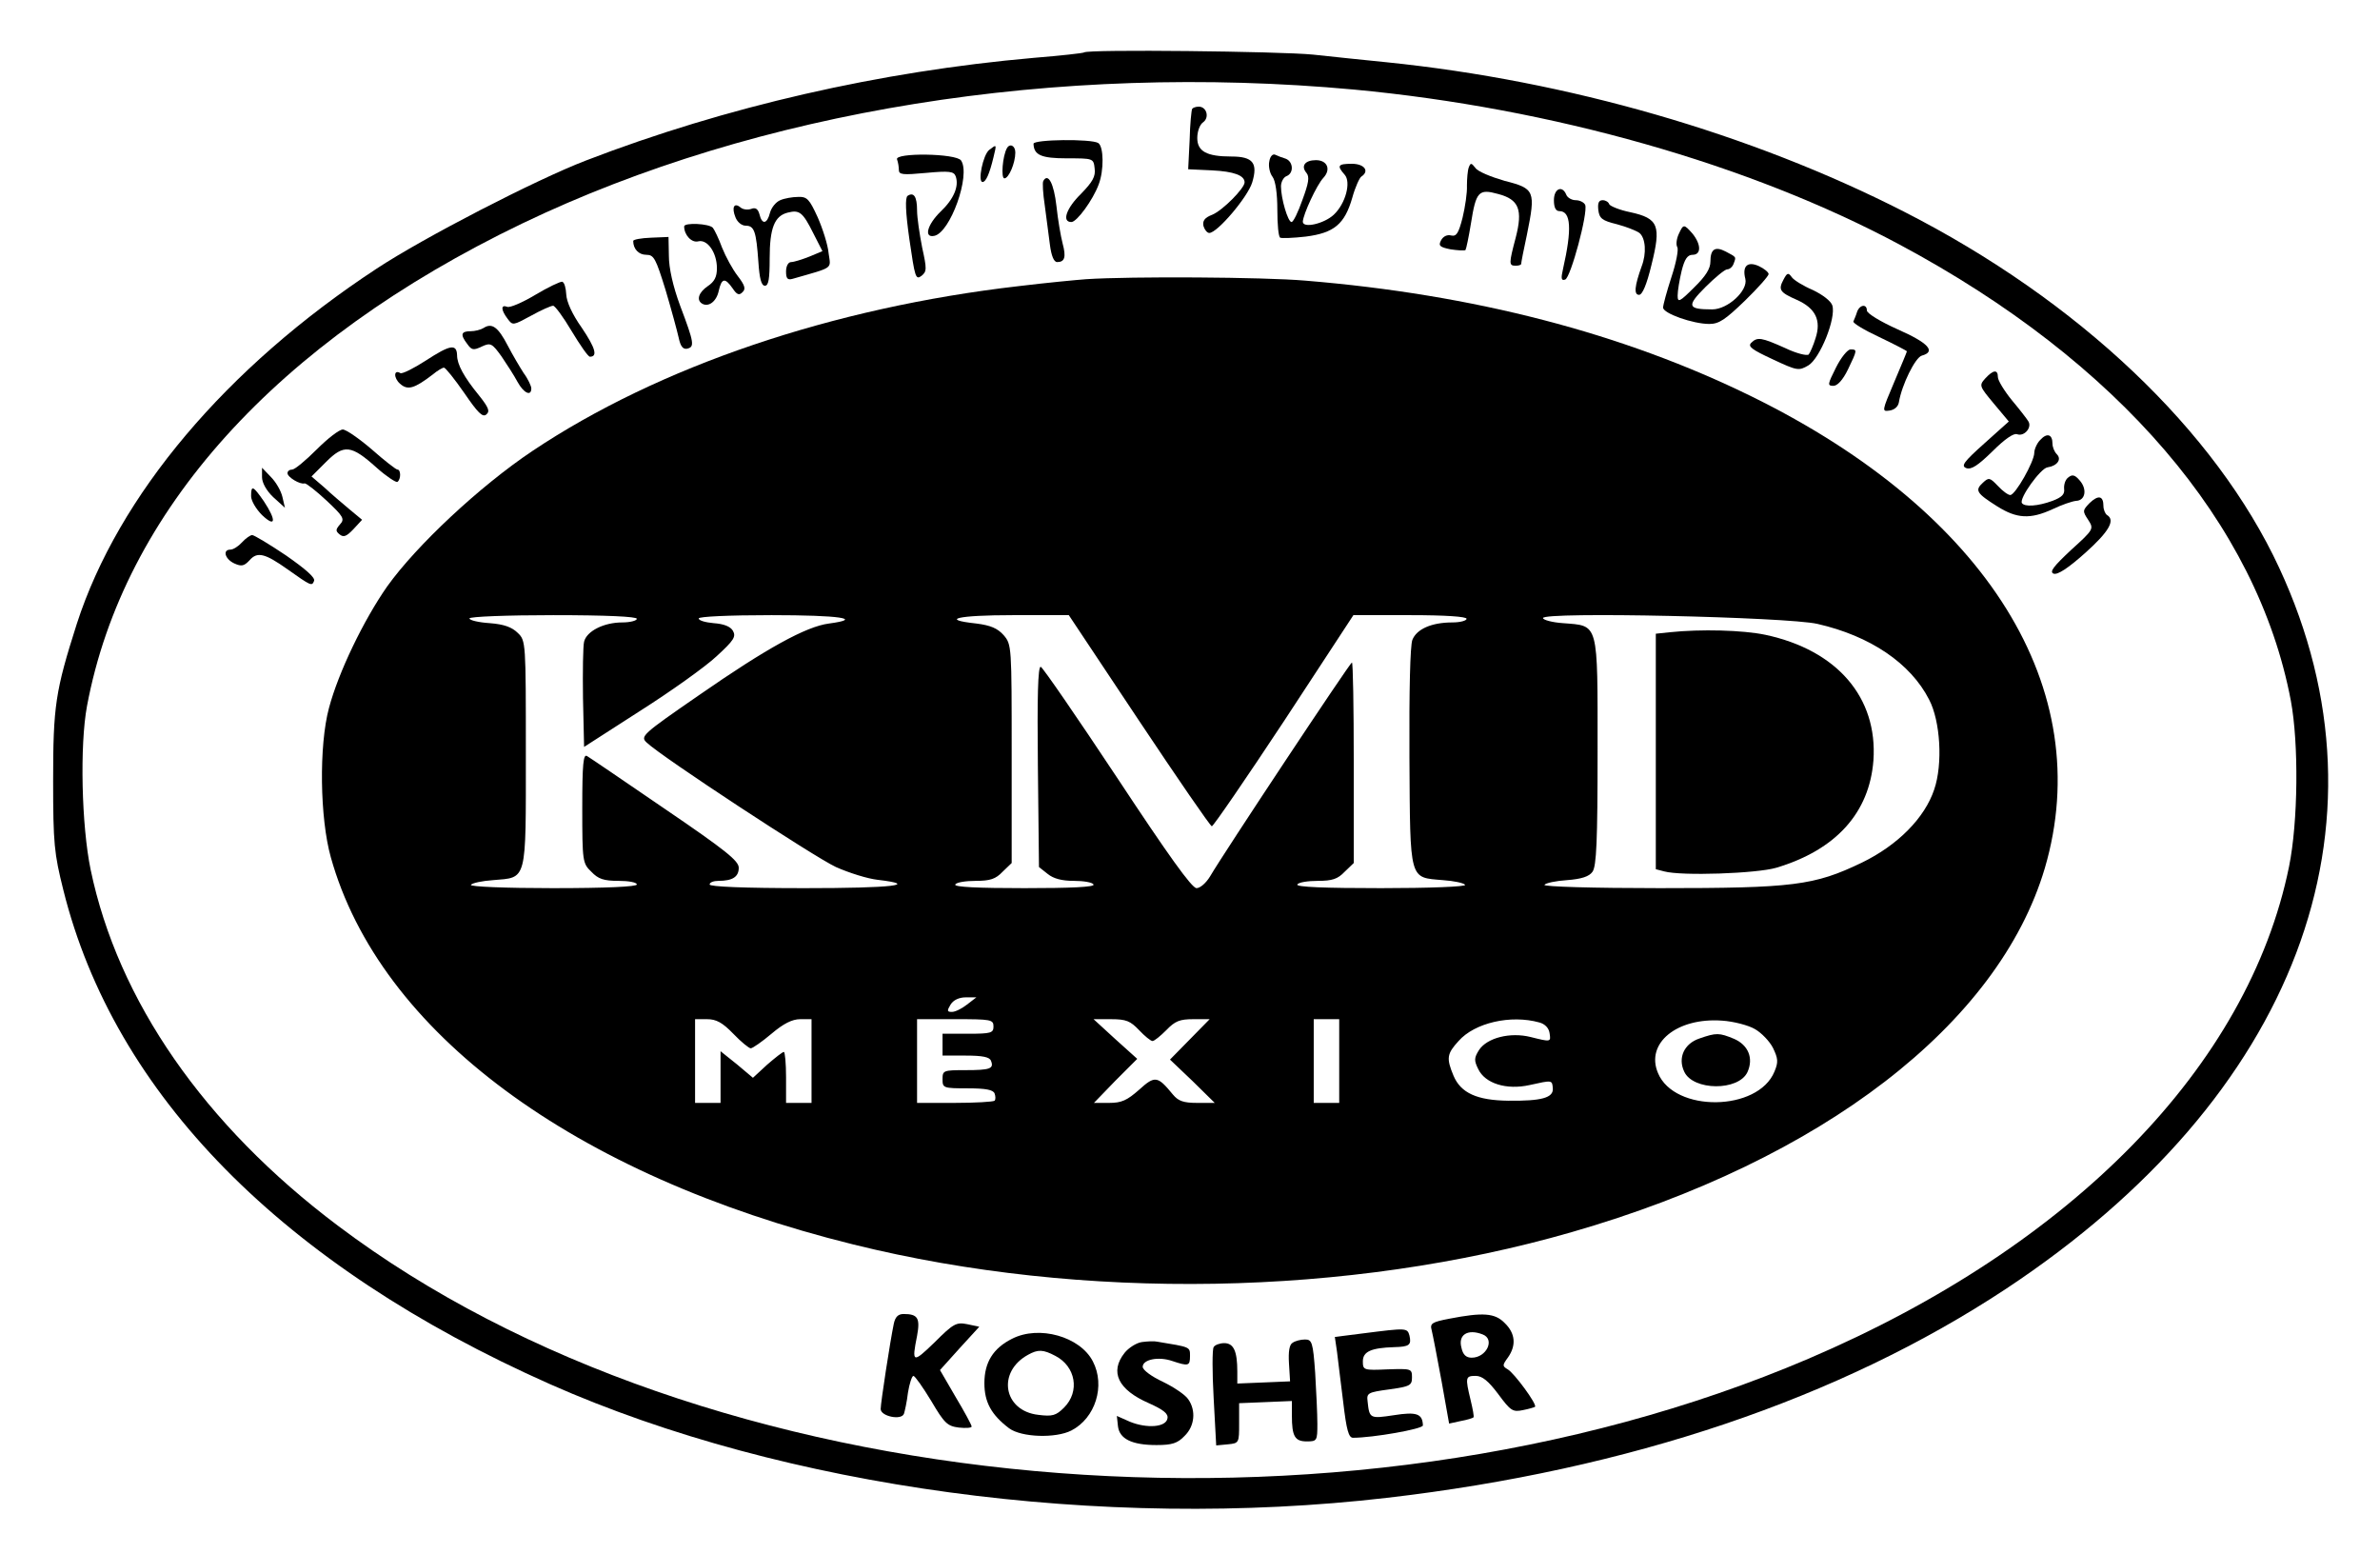 <?xml version="1.0" standalone="no"?>
<!DOCTYPE svg PUBLIC "-//W3C//DTD SVG 20010904//EN"
 "http://www.w3.org/TR/2001/REC-SVG-20010904/DTD/svg10.dtd">
<svg version="1.0" xmlns="http://www.w3.org/2000/svg"
 width="654pt" height="427pt" viewBox="0 0 654 427"
 preserveAspectRatio="xMidYMid meet">

<g transform="translate(0,427) scale(0.1,-0.1)"
fill="#000000" stroke="none">
<path d="M2979 4126 c-2 -2 -65 -9 -139 -15 -421 -37 -846 -134 -1230 -282
-138 -53 -446 -212 -575 -297 -413 -271 -710 -623 -824 -976 -59 -185 -65
-226 -65 -431 0 -173 3 -200 28 -300 140 -562 603 -1032 1338 -1358 644 -285
1515 -403 2299 -312 666 77 1245 273 1701 574 797 527 1080 1273 751 1981
-175 377 -551 734 -1032 979 -420 214 -922 359 -1421 410 -58 6 -149 15 -202
21 -90 9 -620 15 -629 6z m741 -102 c544 -51 1087 -205 1500 -426 602 -322
983 -767 1075 -1253 22 -118 20 -333 -5 -456 -112 -547 -595 -1042 -1321
-1352 -1291 -551 -3034 -393 -4041 366 -367 276 -604 618 -679 978 -25 121
-30 341 -10 449 100 535 520 1001 1196 1326 648 311 1469 443 2285 368z"/>
<path d="M3276 3971 c-2 -3 -6 -42 -7 -86 l-4 -80 65 -3 c61 -3 90 -14 90 -33
0 -16 -60 -77 -89 -89 -21 -8 -27 -17 -24 -31 3 -10 10 -19 16 -19 22 0 106
99 118 139 16 53 2 71 -57 71 -68 0 -94 14 -94 51 0 18 7 37 16 43 18 13 10
43 -12 43 -8 0 -16 -3 -18 -6z"/>
<path d="M2840 3875 c1 -31 21 -40 92 -40 72 0 73 0 76 -28 3 -22 -6 -37 -37
-69 -41 -40 -54 -78 -27 -78 15 0 59 60 75 103 15 39 14 104 -1 114 -19 12
-178 10 -178 -2z"/>
<path d="M2718 3858 c-17 -14 -32 -88 -18 -88 9 0 19 22 30 68 9 37 9 36 -12
20z"/>
<path d="M2767 3863 c-12 -21 -17 -83 -7 -83 12 0 30 42 30 71 0 19 -15 26
-23 12z"/>
<path d="M2465 3832 c3 -8 5 -21 5 -29 0 -13 11 -14 75 -8 64 6 76 4 81 -9 10
-27 -5 -63 -41 -97 -37 -36 -47 -73 -18 -67 44 8 101 167 74 207 -13 20 -184
22 -176 3z"/>
<path d="M3488 3827 c-3 -13 1 -33 9 -43 8 -11 13 -46 13 -90 0 -40 3 -75 8
-77 4 -2 35 -1 70 3 78 10 107 34 128 107 8 29 20 55 25 58 23 15 8 35 -26 35
-39 0 -42 -5 -20 -30 18 -20 3 -79 -30 -110 -27 -25 -85 -38 -85 -19 1 20 38
101 57 121 21 23 10 48 -21 48 -30 0 -42 -16 -26 -35 9 -11 6 -28 -11 -74 -12
-34 -25 -61 -30 -61 -10 0 -29 65 -29 98 0 12 7 25 15 28 21 8 19 40 -2 48
-10 3 -23 8 -29 11 -7 3 -14 -5 -16 -18z"/>
<path d="M4036 3810 c-3 -8 -5 -31 -5 -50 1 -19 -5 -59 -12 -88 -11 -43 -17
-52 -31 -49 -11 3 -22 -2 -28 -13 -8 -15 -4 -19 26 -25 20 -3 38 -4 41 -2 2 3
9 36 15 73 14 88 21 96 75 81 57 -15 68 -43 48 -120 -19 -72 -19 -77 0 -77 8
0 15 2 15 5 0 3 7 40 16 81 24 119 22 126 -61 147 -38 11 -75 26 -81 36 -11
14 -13 14 -18 1z"/>
<path d="M2867 3773 c-3 -4 -1 -35 4 -68 4 -33 11 -81 14 -107 4 -31 11 -48
20 -48 21 0 25 14 15 51 -5 19 -13 65 -17 103 -7 62 -23 92 -36 69z"/>
<path d="M4270 3720 c0 -20 5 -30 15 -30 32 0 35 -49 10 -159 -6 -26 -5 -33 6
-29 15 5 63 183 55 205 -3 7 -15 13 -26 13 -11 0 -23 7 -26 15 -11 27 -34 17
-34 -15z"/>
<path d="M2494 3732 c-7 -5 -6 -43 5 -120 15 -103 17 -112 33 -100 15 12 15
19 2 78 -7 36 -14 82 -14 102 0 38 -9 51 -26 40z"/>
<path d="M2144 3720 c-12 -5 -24 -20 -28 -34 -8 -32 -22 -34 -29 -5 -4 15 -11
20 -23 15 -9 -3 -22 -2 -29 4 -18 15 -25 0 -14 -27 5 -13 17 -23 28 -23 24 0
29 -16 35 -100 3 -45 8 -65 18 -65 10 0 13 19 13 75 0 83 13 117 50 126 32 8
41 1 70 -57 l25 -49 -36 -15 c-20 -8 -43 -15 -50 -15 -8 0 -14 -11 -14 -26 0
-19 4 -24 18 -20 115 33 105 26 99 70 -2 23 -16 67 -30 99 -23 50 -29 57 -54
56 -15 0 -38 -4 -49 -9z"/>
<path d="M4392 3693 c3 -23 10 -29 51 -39 26 -7 54 -18 62 -24 17 -14 20 -56
6 -92 -19 -53 -22 -78 -7 -78 9 0 21 28 34 82 27 108 20 128 -58 145 -30 6
-56 17 -58 22 -2 6 -10 11 -18 11 -11 0 -14 -8 -12 -27z"/>
<path d="M1880 3648 c0 -24 21 -46 39 -41 25 6 51 -31 51 -74 0 -24 -7 -37
-25 -49 -25 -17 -32 -38 -16 -48 18 -11 40 6 46 35 8 35 17 37 38 7 12 -18 18
-20 27 -11 10 9 7 19 -13 45 -14 18 -33 53 -43 78 -9 25 -21 49 -25 54 -10 12
-79 15 -79 4z"/>
<path d="M4613 3627 c-6 -13 -8 -29 -4 -36 4 -6 -3 -43 -16 -82 -13 -40 -23
-77 -23 -84 0 -16 82 -45 127 -45 27 0 44 12 98 64 36 35 65 68 65 73 0 5 -12
15 -27 22 -31 14 -46 0 -37 -35 8 -32 -48 -84 -91 -84 -68 0 -71 9 -19 61 27
27 54 49 60 49 7 0 15 7 18 16 7 19 8 17 -22 33 -29 15 -42 7 -42 -28 0 -19
-13 -40 -45 -71 -40 -40 -45 -42 -45 -22 0 13 5 43 11 68 8 32 16 44 30 44 24
0 24 28 0 58 -24 27 -25 27 -38 -1z"/>
<path d="M1740 3608 c0 -22 15 -38 36 -38 21 0 26 -10 53 -97 16 -54 32 -113
36 -131 5 -24 12 -32 23 -30 21 5 20 15 -19 118 -20 54 -31 104 -31 137 l-1
52 -48 -2 c-27 -1 -49 -5 -49 -9z"/>
<path d="M4901 3502 c-15 -28 -11 -35 37 -56 51 -23 67 -56 51 -105 -6 -20
-15 -40 -19 -45 -5 -4 -34 3 -65 18 -65 29 -76 31 -93 14 -10 -10 3 -19 59
-45 68 -32 72 -32 98 -17 32 19 77 130 66 165 -4 12 -26 29 -53 42 -26 11 -52
27 -58 35 -10 14 -13 13 -23 -6z"/>
<path d="M2985 3503 c-27 -2 -111 -10 -185 -19 -513 -59 -990 -221 -1337 -453
-145 -97 -319 -260 -399 -372 -65 -93 -134 -236 -160 -334 -28 -104 -25 -303
5 -410 134 -480 667 -874 1436 -1064 630 -156 1360 -143 1974 34 688 198 1173
571 1300 1000 144 491 -158 977 -804 1295 -356 175 -766 281 -1228 319 -116
10 -479 12 -602 4z m-1235 -933 c0 -5 -18 -10 -40 -10 -51 0 -98 -24 -105 -53
-3 -12 -4 -82 -3 -155 l3 -134 154 99 c85 54 179 121 210 150 48 44 54 54 45
70 -7 12 -25 19 -53 21 -22 2 -41 7 -41 13 0 5 81 9 200 9 187 0 255 -10 158
-23 -63 -8 -173 -69 -356 -196 -158 -109 -163 -114 -145 -131 42 -40 460 -314
520 -342 36 -16 87 -32 114 -35 119 -14 41 -23 -200 -23 -167 0 -261 4 -261
10 0 6 11 10 24 10 39 0 56 11 56 36 0 19 -36 48 -202 161 -111 76 -208 142
-215 146 -10 6 -13 -21 -13 -143 0 -147 1 -152 25 -175 19 -20 34 -25 75 -25
27 0 50 -4 50 -10 0 -6 -84 -10 -231 -10 -129 0 -228 4 -225 9 3 5 31 11 61
13 94 8 90 -8 90 348 0 305 0 310 -22 331 -16 16 -38 24 -77 27 -31 2 -56 8
-56 13 0 5 104 9 230 9 147 0 230 -4 230 -10z m1380 -280 c106 -159 196 -290
200 -290 4 0 94 131 199 290 l190 290 156 0 c97 0 155 -4 155 -10 0 -5 -17
-10 -39 -10 -57 0 -98 -18 -110 -48 -6 -17 -9 -136 -8 -324 2 -342 -1 -328 92
-336 30 -2 58 -8 61 -13 3 -5 -99 -9 -231 -9 -155 0 -234 3 -230 10 3 6 29 10
56 10 40 0 55 5 74 25 l25 24 0 276 c0 151 -2 275 -5 275 -5 0 -352 -523 -390
-588 -11 -18 -27 -32 -37 -32 -13 0 -78 91 -218 303 -110 166 -205 304 -210
305 -8 3 -10 -84 -8 -273 l3 -277 24 -19 c16 -13 39 -19 72 -19 26 0 51 -4 54
-10 4 -7 -62 -10 -190 -10 -128 0 -194 3 -190 10 3 6 29 10 56 10 40 0 55 5
74 25 l25 24 0 300 c0 297 0 300 -22 326 -17 19 -36 27 -75 32 -102 11 -52 23
100 23 l154 0 193 -290z m1864 266 c145 -33 256 -108 307 -208 31 -59 38 -177
14 -247 -26 -78 -100 -153 -199 -201 -131 -63 -188 -70 -556 -70 -181 0 -319
4 -316 9 3 5 31 11 62 13 40 3 61 10 70 23 11 15 14 85 14 330 0 360 4 345
-95 353 -30 2 -55 9 -55 14 0 18 671 3 754 -16z m-2337 -1046 c-14 -11 -32
-20 -41 -20 -14 0 -14 3 -4 20 8 13 24 20 42 20 l29 0 -26 -20z m-642 -80 c21
-22 43 -40 48 -40 5 0 31 18 57 40 33 28 57 40 79 40 l31 0 0 -115 0 -115 -35
0 -35 0 0 70 c0 39 -3 70 -6 70 -4 0 -24 -16 -46 -35 l-39 -36 -44 37 -45 36
0 -71 0 -71 -35 0 -35 0 0 115 0 115 33 0 c25 0 42 -9 72 -40z m715 20 c0 -18
-7 -20 -70 -20 l-70 0 0 -30 0 -30 64 0 c46 0 65 -4 69 -14 9 -22 -2 -26 -70
-26 -61 0 -63 -1 -63 -25 0 -24 2 -25 69 -25 50 0 70 -4 74 -14 3 -8 3 -17 0
-20 -4 -3 -53 -6 -110 -6 l-103 0 0 115 0 115 105 0 c98 0 105 -1 105 -20z
m400 -10 c15 -16 32 -30 37 -30 5 0 22 14 38 30 24 25 37 30 74 30 l45 0 -54
-55 -55 -56 62 -59 61 -60 -48 0 c-38 0 -52 5 -67 23 -42 51 -49 53 -93 13
-33 -29 -48 -36 -82 -36 l-42 0 59 61 60 60 -60 54 -60 55 48 0 c42 0 53 -5
77 -30z m550 -85 l0 -115 -35 0 -35 0 0 115 0 115 35 0 35 0 0 -115z m550 106
c15 -4 26 -15 28 -29 4 -25 4 -25 -52 -11 -56 14 -120 -2 -142 -36 -13 -21
-14 -28 -2 -52 19 -40 78 -58 141 -44 63 14 62 14 64 -9 2 -26 -31 -35 -122
-34 -86 1 -131 21 -151 69 -20 48 -18 60 14 95 44 50 143 73 222 51z m592 -18
c18 -10 41 -34 50 -52 14 -29 15 -39 4 -65 -45 -110 -275 -113 -320 -4 -35 82
52 153 176 144 32 -2 73 -13 90 -23z"/>
<path d="M4588 2533 l-38 -4 0 -323 0 -324 23 -6 c48 -13 253 -6 308 10 164
49 256 151 267 295 12 173 -100 303 -297 345 -62 13 -177 16 -263 7z"/>
<path d="M4670 1417 c-42 -14 -60 -53 -42 -91 24 -53 150 -54 174 -1 17 38 2
74 -37 91 -41 17 -49 17 -95 1z"/>
<path d="M1471 3460 c-35 -21 -70 -36 -77 -33 -18 7 -18 -8 1 -33 14 -19 15
-18 65 9 27 15 54 27 60 27 5 0 28 -31 51 -70 23 -38 45 -70 50 -70 22 0 15
24 -22 79 -27 38 -42 72 -43 92 -1 18 -5 33 -11 35 -5 1 -39 -15 -74 -36z"/>
<path d="M5103 3413 c-3 -10 -8 -21 -10 -26 -3 -4 30 -24 71 -43 42 -20 76
-38 76 -39 0 -2 -16 -40 -35 -85 -34 -80 -34 -81 -13 -78 14 2 24 11 26 23 8
48 45 123 63 128 40 11 18 35 -66 72 -47 21 -85 44 -85 52 0 19 -20 16 -27 -4z"/>
<path d="M1329 3369 c-8 -5 -24 -9 -36 -9 -26 0 -29 -9 -9 -35 12 -17 17 -18
40 -7 24 11 28 9 54 -27 15 -22 35 -53 44 -70 17 -31 38 -41 38 -18 0 6 -9 26
-21 42 -11 17 -31 51 -44 76 -26 50 -43 63 -66 48z"/>
<path d="M1171 3280 c-34 -22 -66 -38 -71 -35 -18 11 -19 -13 -1 -29 21 -19
39 -14 90 25 13 11 27 19 31 19 4 0 29 -31 56 -70 37 -54 50 -67 60 -59 11 9
7 19 -20 53 -41 50 -60 85 -60 110 -1 32 -19 29 -85 -14z"/>
<path d="M5045 3260 c-23 -46 -24 -50 -7 -50 11 0 26 16 40 45 26 54 26 55 7
55 -8 0 -26 -22 -40 -50z"/>
<path d="M5455 3230 c-17 -19 -16 -21 24 -69 l41 -49 -67 -60 c-57 -51 -65
-62 -50 -68 14 -5 32 7 72 46 34 34 59 51 68 47 19 -7 41 18 31 35 -4 7 -25
34 -46 59 -21 26 -38 54 -38 63 0 22 -13 20 -35 -4z"/>
<path d="M870 3035 c-30 -30 -60 -55 -67 -55 -7 0 -13 -4 -13 -10 0 -11 35
-32 47 -28 4 1 31 -20 60 -47 47 -44 51 -51 37 -66 -12 -14 -12 -18 -1 -27 11
-9 19 -6 38 14 l24 26 -35 29 c-19 16 -51 43 -69 60 l-35 30 40 40 c49 49 69
47 139 -16 27 -24 53 -41 57 -39 10 7 10 34 0 34 -4 0 -36 25 -70 55 -35 30
-71 55 -80 55 -10 0 -42 -25 -72 -55z"/>
<path d="M5606 3061 c-9 -9 -16 -26 -16 -35 0 -24 -52 -116 -66 -116 -6 0 -21
11 -34 25 -22 23 -25 24 -41 9 -23 -21 -18 -29 39 -65 54 -34 91 -36 152 -8
25 12 54 22 65 23 26 1 31 33 9 57 -13 15 -20 16 -31 7 -8 -6 -12 -20 -11 -31
2 -15 -6 -23 -32 -33 -41 -15 -77 -17 -84 -6 -8 13 51 95 70 98 27 4 40 22 26
36 -7 7 -12 20 -12 29 0 26 -15 31 -34 10z"/>
<path d="M720 2959 c0 -15 12 -37 31 -55 l32 -29 -7 30 c-4 17 -18 41 -32 55
l-24 25 0 -26z"/>
<path d="M690 2907 c0 -13 14 -36 30 -52 38 -36 40 -15 5 38 -30 43 -35 45
-35 14z"/>
<path d="M5742 2888 c-19 -20 -20 -22 -4 -46 16 -25 16 -26 -47 -83 -48 -45
-60 -60 -48 -65 11 -4 40 15 87 57 66 59 83 90 60 104 -5 3 -10 15 -10 25 0
28 -14 31 -38 8z"/>
<path d="M665 2780 c-10 -11 -24 -20 -32 -20 -22 0 -15 -26 11 -38 20 -9 27
-7 42 9 21 24 42 19 104 -25 65 -46 67 -47 73 -32 4 9 -24 33 -77 70 -46 31
-88 56 -93 56 -5 0 -18 -9 -28 -20z"/>
<path d="M2456 633 c-10 -48 -36 -217 -36 -234 0 -20 57 -32 64 -13 2 6 8 32
11 58 4 25 11 46 15 46 4 0 26 -31 49 -69 36 -61 44 -69 76 -73 19 -2 35 -1
35 3 0 4 -20 41 -44 81 l-43 74 54 60 54 59 -33 7 c-30 6 -38 2 -90 -50 -60
-58 -63 -57 -48 18 9 49 2 60 -37 60 -15 0 -23 -8 -27 -27z"/>
<path d="M3982 647 c-47 -9 -53 -13 -48 -31 3 -12 15 -74 27 -139 l21 -118 32
7 c17 3 33 8 35 10 2 2 -2 23 -8 48 -15 62 -14 66 14 66 18 0 35 -14 62 -50
34 -46 40 -50 68 -44 16 3 32 8 33 9 7 6 -58 94 -75 103 -15 9 -15 11 1 33 23
33 20 66 -9 94 -27 28 -60 30 -153 12z m92 -43 c35 -13 11 -64 -30 -64 -15 0
-24 8 -28 27 -10 36 17 53 58 37z"/>
<path d="M3747 607 l-79 -10 6 -41 c3 -22 10 -85 17 -138 9 -77 15 -98 27 -98
54 0 192 24 192 34 -1 32 -17 38 -80 28 -66 -10 -67 -9 -72 38 -3 23 1 25 60
33 57 8 62 11 62 33 0 24 -2 24 -67 22 -66 -3 -68 -2 -68 22 0 27 23 37 86 39
42 1 48 6 42 32 -6 21 -8 21 -126 6z"/>
<path d="M2781 592 c-52 -26 -76 -65 -76 -122 0 -52 19 -87 68 -124 34 -25
128 -28 171 -6 66 34 94 123 59 190 -35 68 -148 100 -222 62z m119 -47 c56
-29 68 -98 24 -142 -22 -22 -32 -25 -71 -20 -96 11 -114 118 -28 165 27 15 41
15 75 -3z"/>
<path d="M3138 583 c-15 -2 -37 -16 -48 -30 -41 -52 -18 -101 67 -138 40 -18
54 -29 51 -42 -4 -24 -56 -28 -103 -9 l-36 16 3 -28 c4 -35 38 -52 106 -52 43
0 58 5 77 25 28 27 32 70 10 101 -8 12 -39 33 -70 48 -30 14 -55 32 -55 41 0
20 43 29 81 16 45 -15 49 -14 49 14 0 25 1 24 -90 39 -8 2 -27 1 -42 -1z"/>
<path d="M3552 581 c-9 -5 -12 -24 -10 -57 l3 -49 -72 -3 -73 -3 0 33 c0 56
-10 78 -36 78 -12 0 -26 -5 -29 -11 -4 -6 -4 -69 0 -140 l7 -130 32 3 c31 3
31 4 31 58 l0 55 73 3 72 3 0 -40 c0 -57 8 -71 41 -71 28 0 29 2 29 48 0 27
-3 90 -6 140 -6 85 -9 92 -28 92 -12 0 -27 -4 -34 -9z"/>
</g>
</svg>
